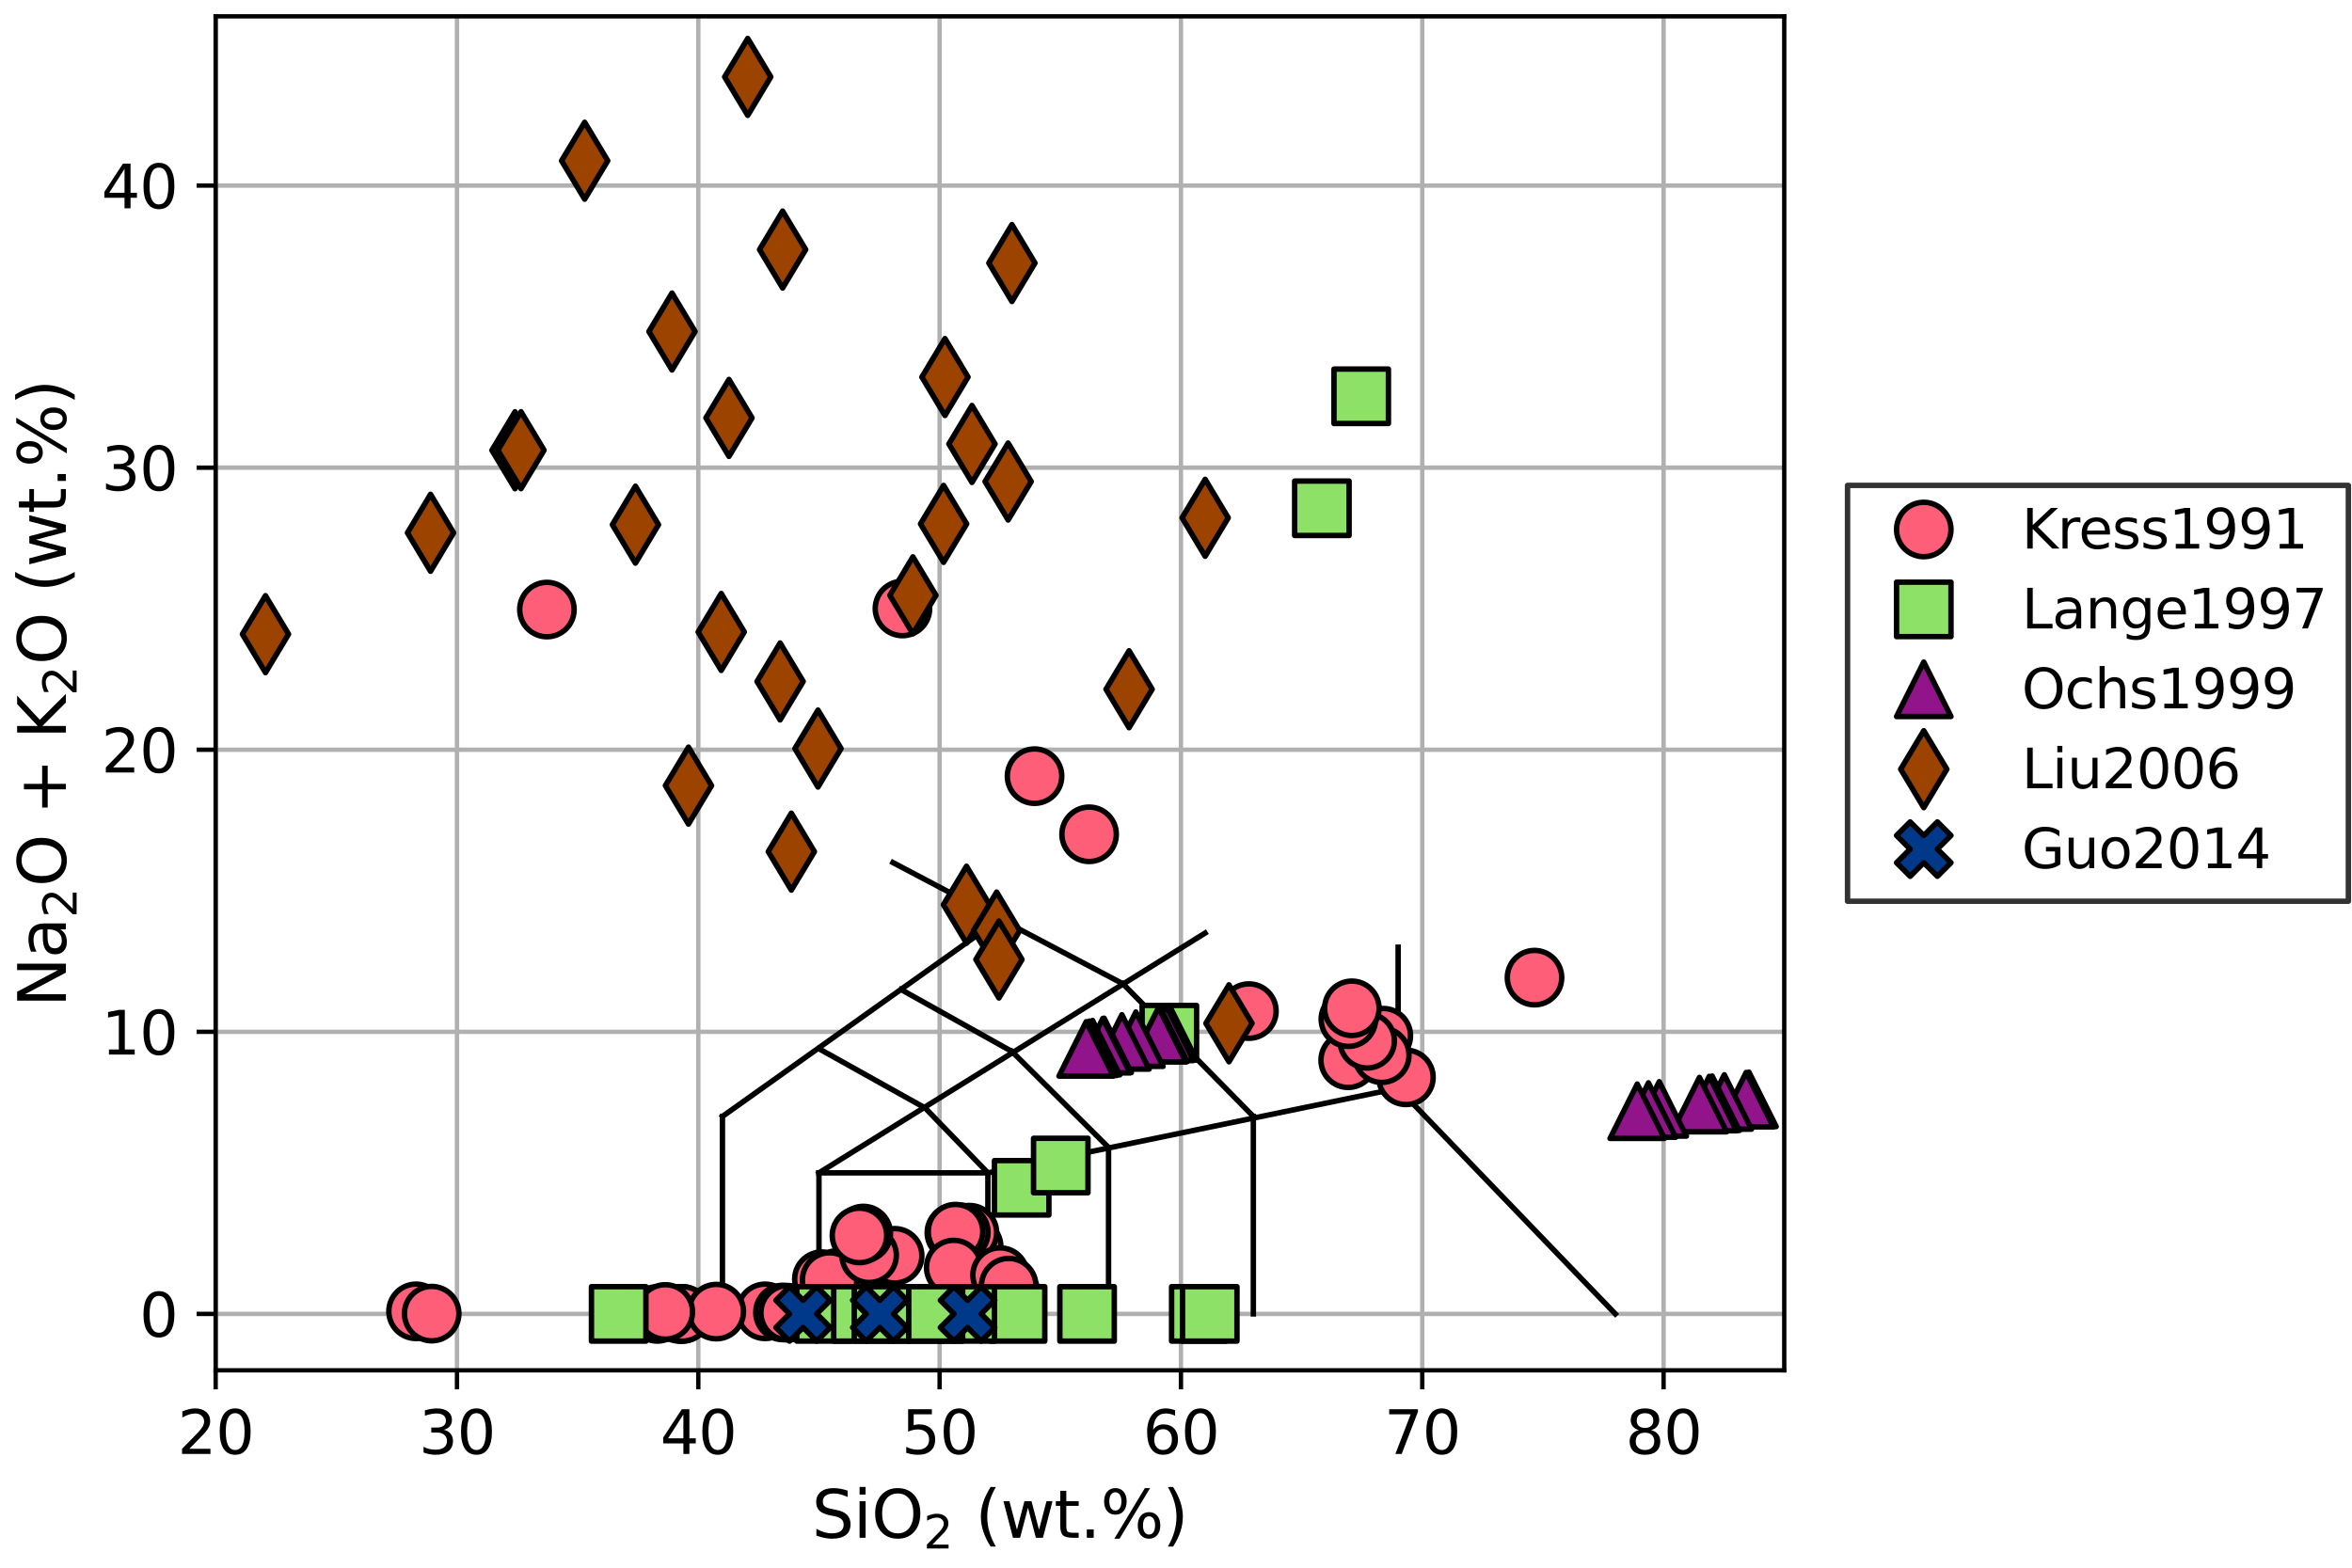<?xml version="1.0" encoding="utf-8" standalone="no"?>
<!DOCTYPE svg PUBLIC "-//W3C//DTD SVG 1.1//EN"
  "http://www.w3.org/Graphics/SVG/1.1/DTD/svg11.dtd">
<svg xmlns:xlink="http://www.w3.org/1999/xlink" width="432pt" height="288pt" viewBox="0 0 432 288" xmlns="http://www.w3.org/2000/svg" version="1.1">
 <defs>
  <style type="text/css">*{stroke-linejoin: round; stroke-linecap: butt}</style>
 </defs>
 <g id="figure_1">
  <g id="patch_1">
   <path d="M 0 288 
L 432 288 
L 432 0 
L 0 0 
z
" style="fill: #ffffff"/>
  </g>
  <g id="axes_1">
   <g id="patch_2">
    <path d="M 39.611 251.74 
L 327.718 251.74 
L 327.718 3 
L 39.611 3 
z
" style="fill: #ffffff"/>
   </g>
   <g id="matplotlib.axis_1">
    <g id="xtick_1">
     <g id="line2d_1">
      <path d="M 39.611 251.74 
L 39.611 3 
" clip-path="url(#pf6ce9f6c2e)" style="fill: none; stroke: #b0b0b0; stroke-width: 0.8; stroke-linecap: square"/>
     </g>
     <g id="line2d_2">
      <defs>
       <path id="m5adf356396" d="M 0 0 
L 0 3.5 
" style="stroke: #000000; stroke-width: 0.8"/>
      </defs>
      <g>
       <use xlink:href="#m5adf356396" x="39.611" y="251.74" style="stroke: #000000; stroke-width: 0.8"/>
      </g>
     </g>
     <g id="text_1">
      <!-- 20 -->
      <g transform="translate(32.613 267.098) scale(0.11 -0.11)">
       <defs>
        <path id="DejaVuSans-32" d="M 1228 531 
L 3431 531 
L 3431 0 
L 469 0 
L 469 531 
Q 828 903 1448 1529 
Q 2069 2156 2228 2338 
Q 2531 2678 2651 2914 
Q 2772 3150 2772 3378 
Q 2772 3750 2511 3984 
Q 2250 4219 1831 4219 
Q 1534 4219 1204 4116 
Q 875 4013 500 3803 
L 500 4441 
Q 881 4594 1212 4672 
Q 1544 4750 1819 4750 
Q 2544 4750 2975 4387 
Q 3406 4025 3406 3419 
Q 3406 3131 3298 2873 
Q 3191 2616 2906 2266 
Q 2828 2175 2409 1742 
Q 1991 1309 1228 531 
z
" transform="scale(0.016)"/>
        <path id="DejaVuSans-30" d="M 2034 4250 
Q 1547 4250 1301 3770 
Q 1056 3291 1056 2328 
Q 1056 1369 1301 889 
Q 1547 409 2034 409 
Q 2525 409 2770 889 
Q 3016 1369 3016 2328 
Q 3016 3291 2770 3770 
Q 2525 4250 2034 4250 
z
M 2034 4750 
Q 2819 4750 3233 4129 
Q 3647 3509 3647 2328 
Q 3647 1150 3233 529 
Q 2819 -91 2034 -91 
Q 1250 -91 836 529 
Q 422 1150 422 2328 
Q 422 3509 836 4129 
Q 1250 4750 2034 4750 
z
" transform="scale(0.016)"/>
       </defs>
       <use xlink:href="#DejaVuSans-32"/>
       <use xlink:href="#DejaVuSans-30" transform="translate(63.623 0)"/>
      </g>
     </g>
    </g>
    <g id="xtick_2">
     <g id="line2d_3">
      <path d="M 83.936 251.74 
L 83.936 3 
" clip-path="url(#pf6ce9f6c2e)" style="fill: none; stroke: #b0b0b0; stroke-width: 0.8; stroke-linecap: square"/>
     </g>
     <g id="line2d_4">
      <g>
       <use xlink:href="#m5adf356396" x="83.936" y="251.74" style="stroke: #000000; stroke-width: 0.8"/>
      </g>
     </g>
     <g id="text_2">
      <!-- 30 -->
      <g transform="translate(76.937 267.098) scale(0.11 -0.11)">
       <defs>
        <path id="DejaVuSans-33" d="M 2597 2516 
Q 3050 2419 3304 2112 
Q 3559 1806 3559 1356 
Q 3559 666 3084 287 
Q 2609 -91 1734 -91 
Q 1441 -91 1130 -33 
Q 819 25 488 141 
L 488 750 
Q 750 597 1062 519 
Q 1375 441 1716 441 
Q 2309 441 2620 675 
Q 2931 909 2931 1356 
Q 2931 1769 2642 2001 
Q 2353 2234 1838 2234 
L 1294 2234 
L 1294 2753 
L 1863 2753 
Q 2328 2753 2575 2939 
Q 2822 3125 2822 3475 
Q 2822 3834 2567 4026 
Q 2313 4219 1838 4219 
Q 1578 4219 1281 4162 
Q 984 4106 628 3988 
L 628 4550 
Q 988 4650 1302 4700 
Q 1616 4750 1894 4750 
Q 2613 4750 3031 4423 
Q 3450 4097 3450 3541 
Q 3450 3153 3228 2886 
Q 3006 2619 2597 2516 
z
" transform="scale(0.016)"/>
       </defs>
       <use xlink:href="#DejaVuSans-33"/>
       <use xlink:href="#DejaVuSans-30" transform="translate(63.623 0)"/>
      </g>
     </g>
    </g>
    <g id="xtick_3">
     <g id="line2d_5">
      <path d="M 128.26 251.74 
L 128.26 3 
" clip-path="url(#pf6ce9f6c2e)" style="fill: none; stroke: #b0b0b0; stroke-width: 0.8; stroke-linecap: square"/>
     </g>
     <g id="line2d_6">
      <g>
       <use xlink:href="#m5adf356396" x="128.26" y="251.74" style="stroke: #000000; stroke-width: 0.8"/>
      </g>
     </g>
     <g id="text_3">
      <!-- 40 -->
      <g transform="translate(121.261 267.098) scale(0.11 -0.11)">
       <defs>
        <path id="DejaVuSans-34" d="M 2419 4116 
L 825 1625 
L 2419 1625 
L 2419 4116 
z
M 2253 4666 
L 3047 4666 
L 3047 1625 
L 3713 1625 
L 3713 1100 
L 3047 1100 
L 3047 0 
L 2419 0 
L 2419 1100 
L 313 1100 
L 313 1709 
L 2253 4666 
z
" transform="scale(0.016)"/>
       </defs>
       <use xlink:href="#DejaVuSans-34"/>
       <use xlink:href="#DejaVuSans-30" transform="translate(63.623 0)"/>
      </g>
     </g>
    </g>
    <g id="xtick_4">
     <g id="line2d_7">
      <path d="M 172.584 251.74 
L 172.584 3 
" clip-path="url(#pf6ce9f6c2e)" style="fill: none; stroke: #b0b0b0; stroke-width: 0.8; stroke-linecap: square"/>
     </g>
     <g id="line2d_8">
      <g>
       <use xlink:href="#m5adf356396" x="172.584" y="251.74" style="stroke: #000000; stroke-width: 0.8"/>
      </g>
     </g>
     <g id="text_4">
      <!-- 50 -->
      <g transform="translate(165.585 267.098) scale(0.11 -0.11)">
       <defs>
        <path id="DejaVuSans-35" d="M 691 4666 
L 3169 4666 
L 3169 4134 
L 1269 4134 
L 1269 2991 
Q 1406 3038 1543 3061 
Q 1681 3084 1819 3084 
Q 2600 3084 3056 2656 
Q 3513 2228 3513 1497 
Q 3513 744 3044 326 
Q 2575 -91 1722 -91 
Q 1428 -91 1123 -41 
Q 819 9 494 109 
L 494 744 
Q 775 591 1075 516 
Q 1375 441 1709 441 
Q 2250 441 2565 725 
Q 2881 1009 2881 1497 
Q 2881 1984 2565 2268 
Q 2250 2553 1709 2553 
Q 1456 2553 1204 2497 
Q 953 2441 691 2322 
L 691 4666 
z
" transform="scale(0.016)"/>
       </defs>
       <use xlink:href="#DejaVuSans-35"/>
       <use xlink:href="#DejaVuSans-30" transform="translate(63.623 0)"/>
      </g>
     </g>
    </g>
    <g id="xtick_5">
     <g id="line2d_9">
      <path d="M 216.908 251.74 
L 216.908 3 
" clip-path="url(#pf6ce9f6c2e)" style="fill: none; stroke: #b0b0b0; stroke-width: 0.8; stroke-linecap: square"/>
     </g>
     <g id="line2d_10">
      <g>
       <use xlink:href="#m5adf356396" x="216.908" y="251.74" style="stroke: #000000; stroke-width: 0.8"/>
      </g>
     </g>
     <g id="text_5">
      <!-- 60 -->
      <g transform="translate(209.909 267.098) scale(0.11 -0.11)">
       <defs>
        <path id="DejaVuSans-36" d="M 2113 2584 
Q 1688 2584 1439 2293 
Q 1191 2003 1191 1497 
Q 1191 994 1439 701 
Q 1688 409 2113 409 
Q 2538 409 2786 701 
Q 3034 994 3034 1497 
Q 3034 2003 2786 2293 
Q 2538 2584 2113 2584 
z
M 3366 4563 
L 3366 3988 
Q 3128 4100 2886 4159 
Q 2644 4219 2406 4219 
Q 1781 4219 1451 3797 
Q 1122 3375 1075 2522 
Q 1259 2794 1537 2939 
Q 1816 3084 2150 3084 
Q 2853 3084 3261 2657 
Q 3669 2231 3669 1497 
Q 3669 778 3244 343 
Q 2819 -91 2113 -91 
Q 1303 -91 875 529 
Q 447 1150 447 2328 
Q 447 3434 972 4092 
Q 1497 4750 2381 4750 
Q 2619 4750 2861 4703 
Q 3103 4656 3366 4563 
z
" transform="scale(0.016)"/>
       </defs>
       <use xlink:href="#DejaVuSans-36"/>
       <use xlink:href="#DejaVuSans-30" transform="translate(63.623 0)"/>
      </g>
     </g>
    </g>
    <g id="xtick_6">
     <g id="line2d_11">
      <path d="M 261.232 251.74 
L 261.232 3 
" clip-path="url(#pf6ce9f6c2e)" style="fill: none; stroke: #b0b0b0; stroke-width: 0.8; stroke-linecap: square"/>
     </g>
     <g id="line2d_12">
      <g>
       <use xlink:href="#m5adf356396" x="261.232" y="251.74" style="stroke: #000000; stroke-width: 0.8"/>
      </g>
     </g>
     <g id="text_6">
      <!-- 70 -->
      <g transform="translate(254.234 267.098) scale(0.11 -0.11)">
       <defs>
        <path id="DejaVuSans-37" d="M 525 4666 
L 3525 4666 
L 3525 4397 
L 1831 0 
L 1172 0 
L 2766 4134 
L 525 4134 
L 525 4666 
z
" transform="scale(0.016)"/>
       </defs>
       <use xlink:href="#DejaVuSans-37"/>
       <use xlink:href="#DejaVuSans-30" transform="translate(63.623 0)"/>
      </g>
     </g>
    </g>
    <g id="xtick_7">
     <g id="line2d_13">
      <path d="M 305.556 251.74 
L 305.556 3 
" clip-path="url(#pf6ce9f6c2e)" style="fill: none; stroke: #b0b0b0; stroke-width: 0.8; stroke-linecap: square"/>
     </g>
     <g id="line2d_14">
      <g>
       <use xlink:href="#m5adf356396" x="305.556" y="251.74" style="stroke: #000000; stroke-width: 0.8"/>
      </g>
     </g>
     <g id="text_7">
      <!-- 80 -->
      <g transform="translate(298.558 267.098) scale(0.11 -0.11)">
       <defs>
        <path id="DejaVuSans-38" d="M 2034 2216 
Q 1584 2216 1326 1975 
Q 1069 1734 1069 1313 
Q 1069 891 1326 650 
Q 1584 409 2034 409 
Q 2484 409 2743 651 
Q 3003 894 3003 1313 
Q 3003 1734 2745 1975 
Q 2488 2216 2034 2216 
z
M 1403 2484 
Q 997 2584 770 2862 
Q 544 3141 544 3541 
Q 544 4100 942 4425 
Q 1341 4750 2034 4750 
Q 2731 4750 3128 4425 
Q 3525 4100 3525 3541 
Q 3525 3141 3298 2862 
Q 3072 2584 2669 2484 
Q 3125 2378 3379 2068 
Q 3634 1759 3634 1313 
Q 3634 634 3220 271 
Q 2806 -91 2034 -91 
Q 1263 -91 848 271 
Q 434 634 434 1313 
Q 434 1759 690 2068 
Q 947 2378 1403 2484 
z
M 1172 3481 
Q 1172 3119 1398 2916 
Q 1625 2713 2034 2713 
Q 2441 2713 2670 2916 
Q 2900 3119 2900 3481 
Q 2900 3844 2670 4047 
Q 2441 4250 2034 4250 
Q 1625 4250 1398 4047 
Q 1172 3844 1172 3481 
z
" transform="scale(0.016)"/>
       </defs>
       <use xlink:href="#DejaVuSans-38"/>
       <use xlink:href="#DejaVuSans-30" transform="translate(63.623 0)"/>
      </g>
     </g>
    </g>
    <g id="text_8">
     <!-- SiO$_{\mathrm{2}}$ (wt.%) -->
     <g transform="translate(149.105 282.504) scale(0.12 -0.12)">
      <defs>
       <path id="DejaVuSans-53" d="M 3425 4513 
L 3425 3897 
Q 3066 4069 2747 4153 
Q 2428 4238 2131 4238 
Q 1616 4238 1336 4038 
Q 1056 3838 1056 3469 
Q 1056 3159 1242 3001 
Q 1428 2844 1947 2747 
L 2328 2669 
Q 3034 2534 3370 2195 
Q 3706 1856 3706 1288 
Q 3706 609 3251 259 
Q 2797 -91 1919 -91 
Q 1588 -91 1214 -16 
Q 841 59 441 206 
L 441 856 
Q 825 641 1194 531 
Q 1563 422 1919 422 
Q 2459 422 2753 634 
Q 3047 847 3047 1241 
Q 3047 1584 2836 1778 
Q 2625 1972 2144 2069 
L 1759 2144 
Q 1053 2284 737 2584 
Q 422 2884 422 3419 
Q 422 4038 858 4394 
Q 1294 4750 2059 4750 
Q 2388 4750 2728 4690 
Q 3069 4631 3425 4513 
z
" transform="scale(0.016)"/>
       <path id="DejaVuSans-69" d="M 603 3500 
L 1178 3500 
L 1178 0 
L 603 0 
L 603 3500 
z
M 603 4863 
L 1178 4863 
L 1178 4134 
L 603 4134 
L 603 4863 
z
" transform="scale(0.016)"/>
       <path id="DejaVuSans-4f" d="M 2522 4238 
Q 1834 4238 1429 3725 
Q 1025 3213 1025 2328 
Q 1025 1447 1429 934 
Q 1834 422 2522 422 
Q 3209 422 3611 934 
Q 4013 1447 4013 2328 
Q 4013 3213 3611 3725 
Q 3209 4238 2522 4238 
z
M 2522 4750 
Q 3503 4750 4090 4092 
Q 4678 3434 4678 2328 
Q 4678 1225 4090 567 
Q 3503 -91 2522 -91 
Q 1538 -91 948 565 
Q 359 1222 359 2328 
Q 359 3434 948 4092 
Q 1538 4750 2522 4750 
z
" transform="scale(0.016)"/>
       <path id="DejaVuSans-20" transform="scale(0.016)"/>
       <path id="DejaVuSans-28" d="M 1984 4856 
Q 1566 4138 1362 3434 
Q 1159 2731 1159 2009 
Q 1159 1288 1364 580 
Q 1569 -128 1984 -844 
L 1484 -844 
Q 1016 -109 783 600 
Q 550 1309 550 2009 
Q 550 2706 781 3412 
Q 1013 4119 1484 4856 
L 1984 4856 
z
" transform="scale(0.016)"/>
       <path id="DejaVuSans-77" d="M 269 3500 
L 844 3500 
L 1563 769 
L 2278 3500 
L 2956 3500 
L 3675 769 
L 4391 3500 
L 4966 3500 
L 4050 0 
L 3372 0 
L 2619 2869 
L 1863 0 
L 1184 0 
L 269 3500 
z
" transform="scale(0.016)"/>
       <path id="DejaVuSans-74" d="M 1172 4494 
L 1172 3500 
L 2356 3500 
L 2356 3053 
L 1172 3053 
L 1172 1153 
Q 1172 725 1289 603 
Q 1406 481 1766 481 
L 2356 481 
L 2356 0 
L 1766 0 
Q 1100 0 847 248 
Q 594 497 594 1153 
L 594 3053 
L 172 3053 
L 172 3500 
L 594 3500 
L 594 4494 
L 1172 4494 
z
" transform="scale(0.016)"/>
       <path id="DejaVuSans-2e" d="M 684 794 
L 1344 794 
L 1344 0 
L 684 0 
L 684 794 
z
" transform="scale(0.016)"/>
       <path id="DejaVuSans-25" d="M 4653 2053 
Q 4381 2053 4226 1822 
Q 4072 1591 4072 1178 
Q 4072 772 4226 539 
Q 4381 306 4653 306 
Q 4919 306 5073 539 
Q 5228 772 5228 1178 
Q 5228 1588 5073 1820 
Q 4919 2053 4653 2053 
z
M 4653 2450 
Q 5147 2450 5437 2106 
Q 5728 1763 5728 1178 
Q 5728 594 5436 251 
Q 5144 -91 4653 -91 
Q 4153 -91 3862 251 
Q 3572 594 3572 1178 
Q 3572 1766 3864 2108 
Q 4156 2450 4653 2450 
z
M 1428 4353 
Q 1159 4353 1004 4120 
Q 850 3888 850 3481 
Q 850 3069 1003 2837 
Q 1156 2606 1428 2606 
Q 1700 2606 1854 2837 
Q 2009 3069 2009 3481 
Q 2009 3884 1853 4118 
Q 1697 4353 1428 4353 
z
M 4250 4750 
L 4750 4750 
L 1831 -91 
L 1331 -91 
L 4250 4750 
z
M 1428 4750 
Q 1922 4750 2215 4408 
Q 2509 4066 2509 3481 
Q 2509 2891 2217 2550 
Q 1925 2209 1428 2209 
Q 931 2209 642 2551 
Q 353 2894 353 3481 
Q 353 4063 643 4406 
Q 934 4750 1428 4750 
z
" transform="scale(0.016)"/>
       <path id="DejaVuSans-29" d="M 513 4856 
L 1013 4856 
Q 1481 4119 1714 3412 
Q 1947 2706 1947 2009 
Q 1947 1309 1714 600 
Q 1481 -109 1013 -844 
L 513 -844 
Q 928 -128 1133 580 
Q 1338 1288 1338 2009 
Q 1338 2731 1133 3434 
Q 928 4138 513 4856 
z
" transform="scale(0.016)"/>
      </defs>
      <use xlink:href="#DejaVuSans-53" transform="translate(0 0.016)"/>
      <use xlink:href="#DejaVuSans-69" transform="translate(63.477 0.016)"/>
      <use xlink:href="#DejaVuSans-4f" transform="translate(91.26 0.016)"/>
      <use xlink:href="#DejaVuSans-32" transform="translate(170.928 -16.391) scale(0.7)"/>
      <use xlink:href="#DejaVuSans-20" transform="translate(218.198 0.016)"/>
      <use xlink:href="#DejaVuSans-28" transform="translate(249.985 0.016)"/>
      <use xlink:href="#DejaVuSans-77" transform="translate(288.999 0.016)"/>
      <use xlink:href="#DejaVuSans-74" transform="translate(370.786 0.016)"/>
      <use xlink:href="#DejaVuSans-2e" transform="translate(409.995 0.016)"/>
      <use xlink:href="#DejaVuSans-25" transform="translate(441.782 0.016)"/>
      <use xlink:href="#DejaVuSans-29" transform="translate(536.802 0.016)"/>
     </g>
    </g>
   </g>
   <g id="matplotlib.axis_2">
    <g id="ytick_1">
     <g id="line2d_15">
      <path d="M 39.611 241.376 
L 327.718 241.376 
" clip-path="url(#pf6ce9f6c2e)" style="fill: none; stroke: #b0b0b0; stroke-width: 0.8; stroke-linecap: square"/>
     </g>
     <g id="line2d_16">
      <defs>
       <path id="m58e7aad1e5" d="M 0 0 
L -3.5 0 
" style="stroke: #000000; stroke-width: 0.8"/>
      </defs>
      <g>
       <use xlink:href="#m58e7aad1e5" x="39.611" y="241.376" style="stroke: #000000; stroke-width: 0.8"/>
      </g>
     </g>
     <g id="text_9">
      <!-- 0 -->
      <g transform="translate(25.613 245.555) scale(0.11 -0.11)">
       <use xlink:href="#DejaVuSans-30"/>
      </g>
     </g>
    </g>
    <g id="ytick_2">
     <g id="line2d_17">
      <path d="M 39.611 189.555 
L 327.718 189.555 
" clip-path="url(#pf6ce9f6c2e)" style="fill: none; stroke: #b0b0b0; stroke-width: 0.8; stroke-linecap: square"/>
     </g>
     <g id="line2d_18">
      <g>
       <use xlink:href="#m58e7aad1e5" x="39.611" y="189.555" style="stroke: #000000; stroke-width: 0.8"/>
      </g>
     </g>
     <g id="text_10">
      <!-- 10 -->
      <g transform="translate(18.614 193.734) scale(0.11 -0.11)">
       <defs>
        <path id="DejaVuSans-31" d="M 794 531 
L 1825 531 
L 1825 4091 
L 703 3866 
L 703 4441 
L 1819 4666 
L 2450 4666 
L 2450 531 
L 3481 531 
L 3481 0 
L 794 0 
L 794 531 
z
" transform="scale(0.016)"/>
       </defs>
       <use xlink:href="#DejaVuSans-31"/>
       <use xlink:href="#DejaVuSans-30" transform="translate(63.623 0)"/>
      </g>
     </g>
    </g>
    <g id="ytick_3">
     <g id="line2d_19">
      <path d="M 39.611 137.734 
L 327.718 137.734 
" clip-path="url(#pf6ce9f6c2e)" style="fill: none; stroke: #b0b0b0; stroke-width: 0.8; stroke-linecap: square"/>
     </g>
     <g id="line2d_20">
      <g>
       <use xlink:href="#m58e7aad1e5" x="39.611" y="137.734" style="stroke: #000000; stroke-width: 0.8"/>
      </g>
     </g>
     <g id="text_11">
      <!-- 20 -->
      <g transform="translate(18.614 141.913) scale(0.11 -0.11)">
       <use xlink:href="#DejaVuSans-32"/>
       <use xlink:href="#DejaVuSans-30" transform="translate(63.623 0)"/>
      </g>
     </g>
    </g>
    <g id="ytick_4">
     <g id="line2d_21">
      <path d="M 39.611 85.914 
L 327.718 85.914 
" clip-path="url(#pf6ce9f6c2e)" style="fill: none; stroke: #b0b0b0; stroke-width: 0.8; stroke-linecap: square"/>
     </g>
     <g id="line2d_22">
      <g>
       <use xlink:href="#m58e7aad1e5" x="39.611" y="85.914" style="stroke: #000000; stroke-width: 0.8"/>
      </g>
     </g>
     <g id="text_12">
      <!-- 30 -->
      <g transform="translate(18.614 90.093) scale(0.11 -0.11)">
       <use xlink:href="#DejaVuSans-33"/>
       <use xlink:href="#DejaVuSans-30" transform="translate(63.623 0)"/>
      </g>
     </g>
    </g>
    <g id="ytick_5">
     <g id="line2d_23">
      <path d="M 39.611 34.093 
L 327.718 34.093 
" clip-path="url(#pf6ce9f6c2e)" style="fill: none; stroke: #b0b0b0; stroke-width: 0.8; stroke-linecap: square"/>
     </g>
     <g id="line2d_24">
      <g>
       <use xlink:href="#m58e7aad1e5" x="39.611" y="34.093" style="stroke: #000000; stroke-width: 0.8"/>
      </g>
     </g>
     <g id="text_13">
      <!-- 40 -->
      <g transform="translate(18.614 38.272) scale(0.11 -0.11)">
       <use xlink:href="#DejaVuSans-34"/>
       <use xlink:href="#DejaVuSans-30" transform="translate(63.623 0)"/>
      </g>
     </g>
    </g>
    <g id="text_14">
     <!-- Na$_{\mathrm{2}}$O + K$_{\mathrm{2}}$O (wt.%) -->
     <g transform="translate(12.118 185.03) rotate(-90) scale(0.12 -0.12)">
      <defs>
       <path id="DejaVuSans-4e" d="M 628 4666 
L 1478 4666 
L 3547 763 
L 3547 4666 
L 4159 4666 
L 4159 0 
L 3309 0 
L 1241 3903 
L 1241 0 
L 628 0 
L 628 4666 
z
" transform="scale(0.016)"/>
       <path id="DejaVuSans-61" d="M 2194 1759 
Q 1497 1759 1228 1600 
Q 959 1441 959 1056 
Q 959 750 1161 570 
Q 1363 391 1709 391 
Q 2188 391 2477 730 
Q 2766 1069 2766 1631 
L 2766 1759 
L 2194 1759 
z
M 3341 1997 
L 3341 0 
L 2766 0 
L 2766 531 
Q 2569 213 2275 61 
Q 1981 -91 1556 -91 
Q 1019 -91 701 211 
Q 384 513 384 1019 
Q 384 1609 779 1909 
Q 1175 2209 1959 2209 
L 2766 2209 
L 2766 2266 
Q 2766 2663 2505 2880 
Q 2244 3097 1772 3097 
Q 1472 3097 1187 3025 
Q 903 2953 641 2809 
L 641 3341 
Q 956 3463 1253 3523 
Q 1550 3584 1831 3584 
Q 2591 3584 2966 3190 
Q 3341 2797 3341 1997 
z
" transform="scale(0.016)"/>
       <path id="DejaVuSans-2b" d="M 2944 4013 
L 2944 2272 
L 4684 2272 
L 4684 1741 
L 2944 1741 
L 2944 0 
L 2419 0 
L 2419 1741 
L 678 1741 
L 678 2272 
L 2419 2272 
L 2419 4013 
L 2944 4013 
z
" transform="scale(0.016)"/>
       <path id="DejaVuSans-4b" d="M 628 4666 
L 1259 4666 
L 1259 2694 
L 3353 4666 
L 4166 4666 
L 1850 2491 
L 4331 0 
L 3500 0 
L 1259 2247 
L 1259 0 
L 628 0 
L 628 4666 
z
" transform="scale(0.016)"/>
      </defs>
      <use xlink:href="#DejaVuSans-4e" transform="translate(0 0.125)"/>
      <use xlink:href="#DejaVuSans-61" transform="translate(74.805 0.125)"/>
      <use xlink:href="#DejaVuSans-32" transform="translate(137.041 -16.281) scale(0.7)"/>
      <use xlink:href="#DejaVuSans-4f" transform="translate(184.312 0.125)"/>
      <use xlink:href="#DejaVuSans-20" transform="translate(263.022 0.125)"/>
      <use xlink:href="#DejaVuSans-2b" transform="translate(294.81 0.125)"/>
      <use xlink:href="#DejaVuSans-20" transform="translate(378.599 0.125)"/>
      <use xlink:href="#DejaVuSans-4b" transform="translate(410.386 0.125)"/>
      <use xlink:href="#DejaVuSans-32" transform="translate(476.919 -16.281) scale(0.7)"/>
      <use xlink:href="#DejaVuSans-4f" transform="translate(524.189 0.125)"/>
      <use xlink:href="#DejaVuSans-20" transform="translate(602.9 0.125)"/>
      <use xlink:href="#DejaVuSans-28" transform="translate(634.688 0.125)"/>
      <use xlink:href="#DejaVuSans-77" transform="translate(673.701 0.125)"/>
      <use xlink:href="#DejaVuSans-74" transform="translate(755.488 0.125)"/>
      <use xlink:href="#DejaVuSans-2e" transform="translate(794.697 0.125)"/>
      <use xlink:href="#DejaVuSans-25" transform="translate(826.484 0.125)"/>
      <use xlink:href="#DejaVuSans-29" transform="translate(921.504 0.125)"/>
     </g>
    </g>
   </g>
   <g id="line2d_25">
    <path d="M 206.27 180.746 
L 164.007 158.463 
" clip-path="url(#pf6ce9f6c2e)" style="fill: none; stroke: #000000; stroke-linecap: square"/>
   </g>
   <g id="patch_3">
    <path d="M 39.611 251.74 
L 39.611 3 
" style="fill: none; stroke: #000000; stroke-width: 0.8; stroke-linejoin: miter; stroke-linecap: square"/>
   </g>
   <g id="patch_4">
    <path d="M 327.718 251.74 
L 327.718 3 
" style="fill: none; stroke: #000000; stroke-width: 0.8; stroke-linejoin: miter; stroke-linecap: square"/>
   </g>
   <g id="patch_5">
    <path d="M 39.611 251.74 
L 327.718 251.74 
" style="fill: none; stroke: #000000; stroke-width: 0.8; stroke-linejoin: miter; stroke-linecap: square"/>
   </g>
   <g id="patch_6">
    <path d="M 39.611 3 
L 327.718 3 
" style="fill: none; stroke: #000000; stroke-width: 0.8; stroke-linejoin: miter; stroke-linecap: square"/>
   </g>
   <g id="line2d_26">
    <path d="M 132.692 241.376 
L 132.692 205.101 
" clip-path="url(#pf6ce9f6c2e)" style="fill: none; stroke: #000000; stroke-linecap: square"/>
   </g>
   <g id="line2d_27">
    <path d="M 150.422 241.376 
L 150.422 215.466 
" clip-path="url(#pf6ce9f6c2e)" style="fill: none; stroke: #000000; stroke-linecap: square"/>
   </g>
   <g id="line2d_28">
    <path d="M 132.692 205.101 
L 183.665 168.827 
" clip-path="url(#pf6ce9f6c2e)" style="fill: none; stroke: #000000; stroke-linecap: square"/>
   </g>
   <g id="line2d_29">
    <path d="M 150.422 215.466 
L 181.449 215.466 
" clip-path="url(#pf6ce9f6c2e)" style="fill: none; stroke: #000000; stroke-linecap: square"/>
   </g>
   <g id="line2d_30">
    <path d="M 150.422 215.466 
L 221.341 171.418 
" clip-path="url(#pf6ce9f6c2e)" style="fill: none; stroke: #000000; stroke-linecap: square"/>
   </g>
   <g id="line2d_31">
    <path d="M 181.449 215.466 
L 256.8 199.919 
" clip-path="url(#pf6ce9f6c2e)" style="fill: none; stroke: #000000; stroke-linecap: square"/>
   </g>
   <g id="line2d_32">
    <path d="M 181.449 241.376 
L 181.449 215.466 
" clip-path="url(#pf6ce9f6c2e)" style="fill: none; stroke: #000000; stroke-linecap: square"/>
   </g>
   <g id="line2d_33">
    <path d="M 203.611 241.376 
L 203.611 210.802 
" clip-path="url(#pf6ce9f6c2e)" style="fill: none; stroke: #000000; stroke-linecap: square"/>
   </g>
   <g id="line2d_34">
    <path d="M 230.205 241.376 
L 230.205 205.101 
" clip-path="url(#pf6ce9f6c2e)" style="fill: none; stroke: #000000; stroke-linecap: square"/>
   </g>
   <g id="line2d_35">
    <path d="M 181.449 215.466 
L 169.924 203.547 
" clip-path="url(#pf6ce9f6c2e)" style="fill: none; stroke: #000000; stroke-linecap: square"/>
   </g>
   <g id="line2d_36">
    <path d="M 203.611 210.802 
L 185.881 193.183 
" clip-path="url(#pf6ce9f6c2e)" style="fill: none; stroke: #000000; stroke-linecap: square"/>
   </g>
   <g id="line2d_37">
    <path d="M 230.205 205.101 
L 206.27 180.746 
" clip-path="url(#pf6ce9f6c2e)" style="fill: none; stroke: #000000; stroke-linecap: square"/>
   </g>
   <g id="line2d_38">
    <path d="M 256.8 199.919 
L 256.8 174.009 
" clip-path="url(#pf6ce9f6c2e)" style="fill: none; stroke: #000000; stroke-linecap: square"/>
   </g>
   <g id="line2d_39">
    <path d="M 256.8 199.919 
L 296.692 241.376 
" clip-path="url(#pf6ce9f6c2e)" style="fill: none; stroke: #000000; stroke-linecap: square"/>
   </g>
   <g id="line2d_40">
    <path d="M 169.924 203.547 
L 150.422 192.664 
" clip-path="url(#pf6ce9f6c2e)" style="fill: none; stroke: #000000; stroke-linecap: square"/>
   </g>
   <g id="line2d_41">
    <path d="M 185.881 193.183 
L 165.492 181.782 
" clip-path="url(#pf6ce9f6c2e)" style="fill: none; stroke: #000000; stroke-linecap: square"/>
   </g>
   <g id="legend_1">
    <g id="patch_7">
     <path d="M 339.345 165.565 
L 431.334 165.565 
L 431.334 89.175 
L 339.345 89.175 
z
" style="fill: #ffffff; opacity: 0.8; stroke: #000000; stroke-linejoin: miter"/>
    </g>
    <g id="line2d_42">
     <defs>
      <path id="m6b4b1fd8d2" d="M 0 5 
C 1.326 5 2.598 4.473 3.536 3.536 
C 4.473 2.598 5 1.326 5 0 
C 5 -1.326 4.473 -2.598 3.536 -3.536 
C 2.598 -4.473 1.326 -5 0 -5 
C -1.326 -5 -2.598 -4.473 -3.536 -3.536 
C -4.473 -2.598 -5 -1.326 -5 0 
C -5 1.326 -4.473 2.598 -3.536 3.536 
C -2.598 4.473 -1.326 5 0 5 
z
" style="stroke: #000000"/>
     </defs>
     <g>
      <use xlink:href="#m6b4b1fd8d2" x="353.345" y="97.273" style="fill: #ff5e78; stroke: #000000"/>
     </g>
    </g>
    <g id="text_15">
     <!-- Kress1991 -->
     <g transform="translate(371.345 100.773) scale(0.1 -0.1)">
      <defs>
       <path id="DejaVuSans-72" d="M 2631 2963 
Q 2534 3019 2420 3045 
Q 2306 3072 2169 3072 
Q 1681 3072 1420 2755 
Q 1159 2438 1159 1844 
L 1159 0 
L 581 0 
L 581 3500 
L 1159 3500 
L 1159 2956 
Q 1341 3275 1631 3429 
Q 1922 3584 2338 3584 
Q 2397 3584 2469 3576 
Q 2541 3569 2628 3553 
L 2631 2963 
z
" transform="scale(0.016)"/>
       <path id="DejaVuSans-65" d="M 3597 1894 
L 3597 1613 
L 953 1613 
Q 991 1019 1311 708 
Q 1631 397 2203 397 
Q 2534 397 2845 478 
Q 3156 559 3463 722 
L 3463 178 
Q 3153 47 2828 -22 
Q 2503 -91 2169 -91 
Q 1331 -91 842 396 
Q 353 884 353 1716 
Q 353 2575 817 3079 
Q 1281 3584 2069 3584 
Q 2775 3584 3186 3129 
Q 3597 2675 3597 1894 
z
M 3022 2063 
Q 3016 2534 2758 2815 
Q 2500 3097 2075 3097 
Q 1594 3097 1305 2825 
Q 1016 2553 972 2059 
L 3022 2063 
z
" transform="scale(0.016)"/>
       <path id="DejaVuSans-73" d="M 2834 3397 
L 2834 2853 
Q 2591 2978 2328 3040 
Q 2066 3103 1784 3103 
Q 1356 3103 1142 2972 
Q 928 2841 928 2578 
Q 928 2378 1081 2264 
Q 1234 2150 1697 2047 
L 1894 2003 
Q 2506 1872 2764 1633 
Q 3022 1394 3022 966 
Q 3022 478 2636 193 
Q 2250 -91 1575 -91 
Q 1294 -91 989 -36 
Q 684 19 347 128 
L 347 722 
Q 666 556 975 473 
Q 1284 391 1588 391 
Q 1994 391 2212 530 
Q 2431 669 2431 922 
Q 2431 1156 2273 1281 
Q 2116 1406 1581 1522 
L 1381 1569 
Q 847 1681 609 1914 
Q 372 2147 372 2553 
Q 372 3047 722 3315 
Q 1072 3584 1716 3584 
Q 2034 3584 2315 3537 
Q 2597 3491 2834 3397 
z
" transform="scale(0.016)"/>
       <path id="DejaVuSans-39" d="M 703 97 
L 703 672 
Q 941 559 1184 500 
Q 1428 441 1663 441 
Q 2288 441 2617 861 
Q 2947 1281 2994 2138 
Q 2813 1869 2534 1725 
Q 2256 1581 1919 1581 
Q 1219 1581 811 2004 
Q 403 2428 403 3163 
Q 403 3881 828 4315 
Q 1253 4750 1959 4750 
Q 2769 4750 3195 4129 
Q 3622 3509 3622 2328 
Q 3622 1225 3098 567 
Q 2575 -91 1691 -91 
Q 1453 -91 1209 -44 
Q 966 3 703 97 
z
M 1959 2075 
Q 2384 2075 2632 2365 
Q 2881 2656 2881 3163 
Q 2881 3666 2632 3958 
Q 2384 4250 1959 4250 
Q 1534 4250 1286 3958 
Q 1038 3666 1038 3163 
Q 1038 2656 1286 2365 
Q 1534 2075 1959 2075 
z
" transform="scale(0.016)"/>
      </defs>
      <use xlink:href="#DejaVuSans-4b"/>
      <use xlink:href="#DejaVuSans-72" transform="translate(65.576 0)"/>
      <use xlink:href="#DejaVuSans-65" transform="translate(104.439 0)"/>
      <use xlink:href="#DejaVuSans-73" transform="translate(165.963 0)"/>
      <use xlink:href="#DejaVuSans-73" transform="translate(218.062 0)"/>
      <use xlink:href="#DejaVuSans-31" transform="translate(270.162 0)"/>
      <use xlink:href="#DejaVuSans-39" transform="translate(333.785 0)"/>
      <use xlink:href="#DejaVuSans-39" transform="translate(397.408 0)"/>
      <use xlink:href="#DejaVuSans-31" transform="translate(461.031 0)"/>
     </g>
    </g>
    <g id="line2d_43">
     <defs>
      <path id="m3ec60dcd17" d="M -5 5 
L 5 5 
L 5 -5 
L -5 -5 
z
" style="stroke: #000000; stroke-linejoin: miter"/>
     </defs>
     <g>
      <use xlink:href="#m3ec60dcd17" x="353.345" y="111.951" style="fill: #8de167; stroke: #000000; stroke-linejoin: miter"/>
     </g>
    </g>
    <g id="text_16">
     <!-- Lange1997 -->
     <g transform="translate(371.345 115.451) scale(0.1 -0.1)">
      <defs>
       <path id="DejaVuSans-4c" d="M 628 4666 
L 1259 4666 
L 1259 531 
L 3531 531 
L 3531 0 
L 628 0 
L 628 4666 
z
" transform="scale(0.016)"/>
       <path id="DejaVuSans-6e" d="M 3513 2113 
L 3513 0 
L 2938 0 
L 2938 2094 
Q 2938 2591 2744 2837 
Q 2550 3084 2163 3084 
Q 1697 3084 1428 2787 
Q 1159 2491 1159 1978 
L 1159 0 
L 581 0 
L 581 3500 
L 1159 3500 
L 1159 2956 
Q 1366 3272 1645 3428 
Q 1925 3584 2291 3584 
Q 2894 3584 3203 3211 
Q 3513 2838 3513 2113 
z
" transform="scale(0.016)"/>
       <path id="DejaVuSans-67" d="M 2906 1791 
Q 2906 2416 2648 2759 
Q 2391 3103 1925 3103 
Q 1463 3103 1205 2759 
Q 947 2416 947 1791 
Q 947 1169 1205 825 
Q 1463 481 1925 481 
Q 2391 481 2648 825 
Q 2906 1169 2906 1791 
z
M 3481 434 
Q 3481 -459 3084 -895 
Q 2688 -1331 1869 -1331 
Q 1566 -1331 1297 -1286 
Q 1028 -1241 775 -1147 
L 775 -588 
Q 1028 -725 1275 -790 
Q 1522 -856 1778 -856 
Q 2344 -856 2625 -561 
Q 2906 -266 2906 331 
L 2906 616 
Q 2728 306 2450 153 
Q 2172 0 1784 0 
Q 1141 0 747 490 
Q 353 981 353 1791 
Q 353 2603 747 3093 
Q 1141 3584 1784 3584 
Q 2172 3584 2450 3431 
Q 2728 3278 2906 2969 
L 2906 3500 
L 3481 3500 
L 3481 434 
z
" transform="scale(0.016)"/>
      </defs>
      <use xlink:href="#DejaVuSans-4c"/>
      <use xlink:href="#DejaVuSans-61" transform="translate(55.713 0)"/>
      <use xlink:href="#DejaVuSans-6e" transform="translate(116.992 0)"/>
      <use xlink:href="#DejaVuSans-67" transform="translate(180.371 0)"/>
      <use xlink:href="#DejaVuSans-65" transform="translate(243.848 0)"/>
      <use xlink:href="#DejaVuSans-31" transform="translate(305.371 0)"/>
      <use xlink:href="#DejaVuSans-39" transform="translate(368.994 0)"/>
      <use xlink:href="#DejaVuSans-39" transform="translate(432.617 0)"/>
      <use xlink:href="#DejaVuSans-37" transform="translate(496.24 0)"/>
     </g>
    </g>
    <g id="line2d_44">
     <defs>
      <path id="m01ae1beaf2" d="M 0 -5 
L -5 5 
L 5 5 
z
" style="stroke: #000000; stroke-linejoin: miter"/>
     </defs>
     <g>
      <use xlink:href="#m01ae1beaf2" x="353.345" y="126.63" style="fill: #91148a; stroke: #000000; stroke-linejoin: miter"/>
     </g>
    </g>
    <g id="text_17">
     <!-- Ochs1999 -->
     <g transform="translate(371.345 130.13) scale(0.1 -0.1)">
      <defs>
       <path id="DejaVuSans-63" d="M 3122 3366 
L 3122 2828 
Q 2878 2963 2633 3030 
Q 2388 3097 2138 3097 
Q 1578 3097 1268 2742 
Q 959 2388 959 1747 
Q 959 1106 1268 751 
Q 1578 397 2138 397 
Q 2388 397 2633 464 
Q 2878 531 3122 666 
L 3122 134 
Q 2881 22 2623 -34 
Q 2366 -91 2075 -91 
Q 1284 -91 818 406 
Q 353 903 353 1747 
Q 353 2603 823 3093 
Q 1294 3584 2113 3584 
Q 2378 3584 2631 3529 
Q 2884 3475 3122 3366 
z
" transform="scale(0.016)"/>
       <path id="DejaVuSans-68" d="M 3513 2113 
L 3513 0 
L 2938 0 
L 2938 2094 
Q 2938 2591 2744 2837 
Q 2550 3084 2163 3084 
Q 1697 3084 1428 2787 
Q 1159 2491 1159 1978 
L 1159 0 
L 581 0 
L 581 4863 
L 1159 4863 
L 1159 2956 
Q 1366 3272 1645 3428 
Q 1925 3584 2291 3584 
Q 2894 3584 3203 3211 
Q 3513 2838 3513 2113 
z
" transform="scale(0.016)"/>
      </defs>
      <use xlink:href="#DejaVuSans-4f"/>
      <use xlink:href="#DejaVuSans-63" transform="translate(78.711 0)"/>
      <use xlink:href="#DejaVuSans-68" transform="translate(133.691 0)"/>
      <use xlink:href="#DejaVuSans-73" transform="translate(197.07 0)"/>
      <use xlink:href="#DejaVuSans-31" transform="translate(249.17 0)"/>
      <use xlink:href="#DejaVuSans-39" transform="translate(312.793 0)"/>
      <use xlink:href="#DejaVuSans-39" transform="translate(376.416 0)"/>
      <use xlink:href="#DejaVuSans-39" transform="translate(440.039 0)"/>
     </g>
    </g>
    <g id="line2d_45">
     <defs>
      <path id="m8897ceba93" d="M -0 7.071 
L 4.243 0 
L -0 -7.071 
L -4.243 -0 
z
" style="stroke: #000000; stroke-linejoin: miter"/>
     </defs>
     <g>
      <use xlink:href="#m8897ceba93" x="353.345" y="141.308" style="fill: #9d4300; stroke: #000000; stroke-linejoin: miter"/>
     </g>
    </g>
    <g id="text_18">
     <!-- Liu2006 -->
     <g transform="translate(371.345 144.808) scale(0.1 -0.1)">
      <defs>
       <path id="DejaVuSans-75" d="M 544 1381 
L 544 3500 
L 1119 3500 
L 1119 1403 
Q 1119 906 1312 657 
Q 1506 409 1894 409 
Q 2359 409 2629 706 
Q 2900 1003 2900 1516 
L 2900 3500 
L 3475 3500 
L 3475 0 
L 2900 0 
L 2900 538 
Q 2691 219 2414 64 
Q 2138 -91 1772 -91 
Q 1169 -91 856 284 
Q 544 659 544 1381 
z
M 1991 3584 
L 1991 3584 
z
" transform="scale(0.016)"/>
      </defs>
      <use xlink:href="#DejaVuSans-4c"/>
      <use xlink:href="#DejaVuSans-69" transform="translate(55.713 0)"/>
      <use xlink:href="#DejaVuSans-75" transform="translate(83.496 0)"/>
      <use xlink:href="#DejaVuSans-32" transform="translate(146.875 0)"/>
      <use xlink:href="#DejaVuSans-30" transform="translate(210.498 0)"/>
      <use xlink:href="#DejaVuSans-30" transform="translate(274.121 0)"/>
      <use xlink:href="#DejaVuSans-36" transform="translate(337.744 0)"/>
     </g>
    </g>
    <g id="line2d_46">
     <defs>
      <path id="m212816c64e" d="M -2.5 5 
L 0 2.5 
L 2.5 5 
L 5 2.5 
L 2.5 0 
L 5 -2.5 
L 2.5 -5 
L 0 -2.5 
L -2.5 -5 
L -5 -2.5 
L -2.5 0 
L -5 2.5 
z
" style="stroke: #000000; stroke-linejoin: miter"/>
     </defs>
     <g>
      <use xlink:href="#m212816c64e" x="353.345" y="155.986" style="fill: #00398a; stroke: #000000; stroke-linejoin: miter"/>
     </g>
    </g>
    <g id="text_19">
     <!-- Guo2014 -->
     <g transform="translate(371.345 159.486) scale(0.1 -0.1)">
      <defs>
       <path id="DejaVuSans-47" d="M 3809 666 
L 3809 1919 
L 2778 1919 
L 2778 2438 
L 4434 2438 
L 4434 434 
Q 4069 175 3628 42 
Q 3188 -91 2688 -91 
Q 1594 -91 976 548 
Q 359 1188 359 2328 
Q 359 3472 976 4111 
Q 1594 4750 2688 4750 
Q 3144 4750 3555 4637 
Q 3966 4525 4313 4306 
L 4313 3634 
Q 3963 3931 3569 4081 
Q 3175 4231 2741 4231 
Q 1884 4231 1454 3753 
Q 1025 3275 1025 2328 
Q 1025 1384 1454 906 
Q 1884 428 2741 428 
Q 3075 428 3337 486 
Q 3600 544 3809 666 
z
" transform="scale(0.016)"/>
       <path id="DejaVuSans-6f" d="M 1959 3097 
Q 1497 3097 1228 2736 
Q 959 2375 959 1747 
Q 959 1119 1226 758 
Q 1494 397 1959 397 
Q 2419 397 2687 759 
Q 2956 1122 2956 1747 
Q 2956 2369 2687 2733 
Q 2419 3097 1959 3097 
z
M 1959 3584 
Q 2709 3584 3137 3096 
Q 3566 2609 3566 1747 
Q 3566 888 3137 398 
Q 2709 -91 1959 -91 
Q 1206 -91 779 398 
Q 353 888 353 1747 
Q 353 2609 779 3096 
Q 1206 3584 1959 3584 
z
" transform="scale(0.016)"/>
      </defs>
      <use xlink:href="#DejaVuSans-47"/>
      <use xlink:href="#DejaVuSans-75" transform="translate(77.49 0)"/>
      <use xlink:href="#DejaVuSans-6f" transform="translate(140.869 0)"/>
      <use xlink:href="#DejaVuSans-32" transform="translate(202.051 0)"/>
      <use xlink:href="#DejaVuSans-30" transform="translate(265.674 0)"/>
      <use xlink:href="#DejaVuSans-31" transform="translate(329.297 0)"/>
      <use xlink:href="#DejaVuSans-34" transform="translate(392.92 0)"/>
     </g>
    </g>
   </g>
   <g id="line2d_47">
    <g clip-path="url(#pf6ce9f6c2e)">
     <use xlink:href="#m6b4b1fd8d2" x="124.789" y="241.376" style="fill: #ff5e78; stroke: #000000"/>
     <use xlink:href="#m6b4b1fd8d2" x="125.305" y="241.376" style="fill: #ff5e78; stroke: #000000"/>
     <use xlink:href="#m6b4b1fd8d2" x="120.728" y="241.376" style="fill: #ff5e78; stroke: #000000"/>
     <use xlink:href="#m6b4b1fd8d2" x="125.324" y="241.376" style="fill: #ff5e78; stroke: #000000"/>
     <use xlink:href="#m6b4b1fd8d2" x="258.236" y="197.917" style="fill: #ff5e78; stroke: #000000"/>
     <use xlink:href="#m6b4b1fd8d2" x="247.626" y="194.777" style="fill: #ff5e78; stroke: #000000"/>
     <use xlink:href="#m6b4b1fd8d2" x="250.407" y="189.205" style="fill: #ff5e78; stroke: #000000"/>
     <use xlink:href="#m6b4b1fd8d2" x="254.075" y="190.27" style="fill: #ff5e78; stroke: #000000"/>
     <use xlink:href="#m6b4b1fd8d2" x="281.849" y="179.601" style="fill: #ff5e78; stroke: #000000"/>
     <use xlink:href="#m6b4b1fd8d2" x="229.391" y="185.747" style="fill: #ff5e78; stroke: #000000"/>
     <use xlink:href="#m6b4b1fd8d2" x="253.791" y="193.853" style="fill: #ff5e78; stroke: #000000"/>
     <use xlink:href="#m6b4b1fd8d2" x="200.041" y="153.268" style="fill: #ff5e78; stroke: #000000"/>
     <use xlink:href="#m6b4b1fd8d2" x="190.019" y="142.588" style="fill: #ff5e78; stroke: #000000"/>
     <use xlink:href="#m6b4b1fd8d2" x="251.111" y="191.208" style="fill: #ff5e78; stroke: #000000"/>
     <use xlink:href="#m6b4b1fd8d2" x="247.66" y="187.236" style="fill: #ff5e78; stroke: #000000"/>
     <use xlink:href="#m6b4b1fd8d2" x="248.299" y="185.233" style="fill: #ff5e78; stroke: #000000"/>
     <use xlink:href="#m6b4b1fd8d2" x="100.454" y="111.982" style="fill: #ff5e78; stroke: #000000"/>
     <use xlink:href="#m6b4b1fd8d2" x="165.757" y="111.785" style="fill: #ff5e78; stroke: #000000"/>
     <use xlink:href="#m6b4b1fd8d2" x="76.418" y="240.904" style="fill: #ff5e78; stroke: #000000"/>
     <use xlink:href="#m6b4b1fd8d2" x="140.533" y="240.905" style="fill: #ff5e78; stroke: #000000"/>
     <use xlink:href="#m6b4b1fd8d2" x="143.81" y="241.113" style="fill: #ff5e78; stroke: #000000"/>
     <use xlink:href="#m6b4b1fd8d2" x="79.288" y="241.324" style="fill: #ff5e78; stroke: #000000"/>
     <use xlink:href="#m6b4b1fd8d2" x="131.561" y="240.954" style="fill: #ff5e78; stroke: #000000"/>
     <use xlink:href="#m6b4b1fd8d2" x="122.199" y="241.012" style="fill: #ff5e78; stroke: #000000"/>
     <use xlink:href="#m6b4b1fd8d2" x="144.766" y="241.166" style="fill: #ff5e78; stroke: #000000"/>
     <use xlink:href="#m6b4b1fd8d2" x="150.956" y="234.996" style="fill: #ff5e78; stroke: #000000"/>
     <use xlink:href="#m6b4b1fd8d2" x="159.674" y="231.156" style="fill: #ff5e78; stroke: #000000"/>
     <use xlink:href="#m6b4b1fd8d2" x="153.817" y="234.765" style="fill: #ff5e78; stroke: #000000"/>
     <use xlink:href="#m6b4b1fd8d2" x="152.38" y="235.146" style="fill: #ff5e78; stroke: #000000"/>
     <use xlink:href="#m6b4b1fd8d2" x="164.323" y="230.702" style="fill: #ff5e78; stroke: #000000"/>
     <use xlink:href="#m6b4b1fd8d2" x="159.637" y="230.605" style="fill: #ff5e78; stroke: #000000"/>
     <use xlink:href="#m6b4b1fd8d2" x="158.562" y="226.614" style="fill: #ff5e78; stroke: #000000"/>
     <use xlink:href="#m6b4b1fd8d2" x="157.862" y="226.964" style="fill: #ff5e78; stroke: #000000"/>
     <use xlink:href="#m6b4b1fd8d2" x="175.296" y="226.459" style="fill: #ff5e78; stroke: #000000"/>
     <use xlink:href="#m6b4b1fd8d2" x="176.006" y="226.568" style="fill: #ff5e78; stroke: #000000"/>
     <use xlink:href="#m6b4b1fd8d2" x="176.596" y="227.824" style="fill: #ff5e78; stroke: #000000"/>
     <use xlink:href="#m6b4b1fd8d2" x="177.483" y="227.898" style="fill: #ff5e78; stroke: #000000"/>
     <use xlink:href="#m6b4b1fd8d2" x="177.469" y="228.499" style="fill: #ff5e78; stroke: #000000"/>
     <use xlink:href="#m6b4b1fd8d2" x="178.835" y="229.011" style="fill: #ff5e78; stroke: #000000"/>
     <use xlink:href="#m6b4b1fd8d2" x="178.057" y="226.453" style="fill: #ff5e78; stroke: #000000"/>
     <use xlink:href="#m6b4b1fd8d2" x="176.483" y="226.406" style="fill: #ff5e78; stroke: #000000"/>
     <use xlink:href="#m6b4b1fd8d2" x="175.503" y="226.265" style="fill: #ff5e78; stroke: #000000"/>
     <use xlink:href="#m6b4b1fd8d2" x="185.731" y="237.762" style="fill: #ff5e78; stroke: #000000"/>
     <use xlink:href="#m6b4b1fd8d2" x="175.175" y="232.863" style="fill: #ff5e78; stroke: #000000"/>
     <use xlink:href="#m6b4b1fd8d2" x="183.693" y="234.244" style="fill: #ff5e78; stroke: #000000"/>
     <use xlink:href="#m6b4b1fd8d2" x="185.268" y="236.191" style="fill: #ff5e78; stroke: #000000"/>
    </g>
   </g>
   <g id="line2d_48">
    <g clip-path="url(#pf6ce9f6c2e)">
     <use xlink:href="#m3ec60dcd17" x="187.654" y="218.212" style="fill: #8de167; stroke: #000000; stroke-linejoin: miter"/>
     <use xlink:href="#m3ec60dcd17" x="186.901" y="241.376" style="fill: #8de167; stroke: #000000; stroke-linejoin: miter"/>
     <use xlink:href="#m3ec60dcd17" x="113.633" y="241.376" style="fill: #8de167; stroke: #000000; stroke-linejoin: miter"/>
     <use xlink:href="#m3ec60dcd17" x="151.353" y="241.376" style="fill: #8de167; stroke: #000000; stroke-linejoin: miter"/>
     <use xlink:href="#m3ec60dcd17" x="220.188" y="241.376" style="fill: #8de167; stroke: #000000; stroke-linejoin: miter"/>
     <use xlink:href="#m3ec60dcd17" x="222.2" y="241.376" style="fill: #8de167; stroke: #000000; stroke-linejoin: miter"/>
     <use xlink:href="#m3ec60dcd17" x="199.666" y="241.376" style="fill: #8de167; stroke: #000000; stroke-linejoin: miter"/>
     <use xlink:href="#m3ec60dcd17" x="168.24" y="241.376" style="fill: #8de167; stroke: #000000; stroke-linejoin: miter"/>
     <use xlink:href="#m3ec60dcd17" x="177.66" y="241.376" style="fill: #8de167; stroke: #000000; stroke-linejoin: miter"/>
     <use xlink:href="#m3ec60dcd17" x="158.134" y="241.376" style="fill: #8de167; stroke: #000000; stroke-linejoin: miter"/>
     <use xlink:href="#m3ec60dcd17" x="171.808" y="241.376" style="fill: #8de167; stroke: #000000; stroke-linejoin: miter"/>
     <use xlink:href="#m3ec60dcd17" x="161.902" y="241.376" style="fill: #8de167; stroke: #000000; stroke-linejoin: miter"/>
     <use xlink:href="#m3ec60dcd17" x="194.835" y="214.118" style="fill: #8de167; stroke: #000000; stroke-linejoin: miter"/>
     <use xlink:href="#m3ec60dcd17" x="242.793" y="93.376" style="fill: #8de167; stroke: #000000; stroke-linejoin: miter"/>
     <use xlink:href="#m3ec60dcd17" x="250.018" y="72.803" style="fill: #8de167; stroke: #000000; stroke-linejoin: miter"/>
     <use xlink:href="#m3ec60dcd17" x="214.781" y="189.711" style="fill: #8de167; stroke: #000000; stroke-linejoin: miter"/>
    </g>
   </g>
   <g id="line2d_49">
    <g clip-path="url(#pf6ce9f6c2e)">
     <use xlink:href="#m01ae1beaf2" x="214.763" y="189.705" style="fill: #91148a; stroke: #000000; stroke-linejoin: miter"/>
     <use xlink:href="#m01ae1beaf2" x="214.236" y="189.809" style="fill: #91148a; stroke: #000000; stroke-linejoin: miter"/>
     <use xlink:href="#m01ae1beaf2" x="214.21" y="189.814" style="fill: #91148a; stroke: #000000; stroke-linejoin: miter"/>
     <use xlink:href="#m01ae1beaf2" x="213.059" y="190.039" style="fill: #91148a; stroke: #000000; stroke-linejoin: miter"/>
     <use xlink:href="#m01ae1beaf2" x="212.799" y="190.09" style="fill: #91148a; stroke: #000000; stroke-linejoin: miter"/>
     <use xlink:href="#m01ae1beaf2" x="208.63" y="190.907" style="fill: #91148a; stroke: #000000; stroke-linejoin: miter"/>
     <use xlink:href="#m01ae1beaf2" x="206.063" y="191.409" style="fill: #91148a; stroke: #000000; stroke-linejoin: miter"/>
     <use xlink:href="#m01ae1beaf2" x="202.799" y="192.049" style="fill: #91148a; stroke: #000000; stroke-linejoin: miter"/>
     <use xlink:href="#m01ae1beaf2" x="202.559" y="192.096" style="fill: #91148a; stroke: #000000; stroke-linejoin: miter"/>
     <use xlink:href="#m01ae1beaf2" x="200.677" y="192.464" style="fill: #91148a; stroke: #000000; stroke-linejoin: miter"/>
     <use xlink:href="#m01ae1beaf2" x="200.088" y="192.58" style="fill: #91148a; stroke: #000000; stroke-linejoin: miter"/>
     <use xlink:href="#m01ae1beaf2" x="199.501" y="192.695" style="fill: #91148a; stroke: #000000; stroke-linejoin: miter"/>
     <use xlink:href="#m01ae1beaf2" x="321.239" y="201.96" style="fill: #91148a; stroke: #000000; stroke-linejoin: miter"/>
     <use xlink:href="#m01ae1beaf2" x="320.722" y="202.015" style="fill: #91148a; stroke: #000000; stroke-linejoin: miter"/>
     <use xlink:href="#m01ae1beaf2" x="316.706" y="202.443" style="fill: #91148a; stroke: #000000; stroke-linejoin: miter"/>
     <use xlink:href="#m01ae1beaf2" x="314.481" y="202.679" style="fill: #91148a; stroke: #000000; stroke-linejoin: miter"/>
     <use xlink:href="#m01ae1beaf2" x="313.947" y="202.736" style="fill: #91148a; stroke: #000000; stroke-linejoin: miter"/>
     <use xlink:href="#m01ae1beaf2" x="312.142" y="202.928" style="fill: #91148a; stroke: #000000; stroke-linejoin: miter"/>
     <use xlink:href="#m01ae1beaf2" x="304.761" y="203.714" style="fill: #91148a; stroke: #000000; stroke-linejoin: miter"/>
     <use xlink:href="#m01ae1beaf2" x="302.778" y="203.925" style="fill: #91148a; stroke: #000000; stroke-linejoin: miter"/>
     <use xlink:href="#m01ae1beaf2" x="300.719" y="204.144" style="fill: #91148a; stroke: #000000; stroke-linejoin: miter"/>
    </g>
   </g>
   <g id="line2d_50">
    <g clip-path="url(#pf6ce9f6c2e)">
     <use xlink:href="#m8897ceba93" x="94.593" y="82.716" style="fill: #9d4300; stroke: #000000; stroke-linejoin: miter"/>
     <use xlink:href="#m8897ceba93" x="133.893" y="76.773" style="fill: #9d4300; stroke: #000000; stroke-linejoin: miter"/>
     <use xlink:href="#m8897ceba93" x="173.565" y="69.266" style="fill: #9d4300; stroke: #000000; stroke-linejoin: miter"/>
     <use xlink:href="#m8897ceba93" x="173.312" y="96.241" style="fill: #9d4300; stroke: #000000; stroke-linejoin: miter"/>
     <use xlink:href="#m8897ceba93" x="221.356" y="95.126" style="fill: #9d4300; stroke: #000000; stroke-linejoin: miter"/>
     <use xlink:href="#m8897ceba93" x="207.382" y="126.618" style="fill: #9d4300; stroke: #000000; stroke-linejoin: miter"/>
     <use xlink:href="#m8897ceba93" x="150.243" y="137.517" style="fill: #9d4300; stroke: #000000; stroke-linejoin: miter"/>
     <use xlink:href="#m8897ceba93" x="177.52" y="166.202" style="fill: #9d4300; stroke: #000000; stroke-linejoin: miter"/>
     <use xlink:href="#m8897ceba93" x="132.472" y="116.095" style="fill: #9d4300; stroke: #000000; stroke-linejoin: miter"/>
     <use xlink:href="#m8897ceba93" x="116.714" y="96.387" style="fill: #9d4300; stroke: #000000; stroke-linejoin: miter"/>
     <use xlink:href="#m8897ceba93" x="107.386" y="29.529" style="fill: #9d4300; stroke: #000000; stroke-linejoin: miter"/>
     <use xlink:href="#m8897ceba93" x="137.339" y="14.131" style="fill: #9d4300; stroke: #000000; stroke-linejoin: miter"/>
     <use xlink:href="#m8897ceba93" x="143.745" y="45.849" style="fill: #9d4300; stroke: #000000; stroke-linejoin: miter"/>
     <use xlink:href="#m8897ceba93" x="185.862" y="48.32" style="fill: #9d4300; stroke: #000000; stroke-linejoin: miter"/>
     <use xlink:href="#m8897ceba93" x="178.527" y="81.559" style="fill: #9d4300; stroke: #000000; stroke-linejoin: miter"/>
     <use xlink:href="#m8897ceba93" x="183.059" y="170.957" style="fill: #9d4300; stroke: #000000; stroke-linejoin: miter"/>
     <use xlink:href="#m8897ceba93" x="225.73" y="187.991" style="fill: #9d4300; stroke: #000000; stroke-linejoin: miter"/>
     <use xlink:href="#m8897ceba93" x="183.479" y="176.272" style="fill: #9d4300; stroke: #000000; stroke-linejoin: miter"/>
     <use xlink:href="#m8897ceba93" x="145.35" y="156.453" style="fill: #9d4300; stroke: #000000; stroke-linejoin: miter"/>
     <use xlink:href="#m8897ceba93" x="126.453" y="144.322" style="fill: #9d4300; stroke: #000000; stroke-linejoin: miter"/>
     <use xlink:href="#m8897ceba93" x="143.287" y="125.19" style="fill: #9d4300; stroke: #000000; stroke-linejoin: miter"/>
     <use xlink:href="#m8897ceba93" x="167.677" y="109.365" style="fill: #9d4300; stroke: #000000; stroke-linejoin: miter"/>
     <use xlink:href="#m8897ceba93" x="185.167" y="88.462" style="fill: #9d4300; stroke: #000000; stroke-linejoin: miter"/>
     <use xlink:href="#m8897ceba93" x="123.429" y="60.904" style="fill: #9d4300; stroke: #000000; stroke-linejoin: miter"/>
     <use xlink:href="#m8897ceba93" x="95.692" y="82.706" style="fill: #9d4300; stroke: #000000; stroke-linejoin: miter"/>
     <use xlink:href="#m8897ceba93" x="79.078" y="97.88" style="fill: #9d4300; stroke: #000000; stroke-linejoin: miter"/>
     <use xlink:href="#m8897ceba93" x="48.762" y="116.5" style="fill: #9d4300; stroke: #000000; stroke-linejoin: miter"/>
    </g>
   </g>
   <g id="line2d_51">
    <g clip-path="url(#pf6ce9f6c2e)">
     <use xlink:href="#m212816c64e" x="161.607" y="241.376" style="fill: #00398a; stroke: #000000; stroke-linejoin: miter"/>
     <use xlink:href="#m212816c64e" x="177.717" y="241.376" style="fill: #00398a; stroke: #000000; stroke-linejoin: miter"/>
     <use xlink:href="#m212816c64e" x="147.508" y="241.376" style="fill: #00398a; stroke: #000000; stroke-linejoin: miter"/>
    </g>
   </g>
  </g>
 </g>
 <defs>
  <clipPath id="pf6ce9f6c2e">
   <rect x="39.611" y="3" width="288.107" height="248.74"/>
  </clipPath>
 </defs>
</svg>
